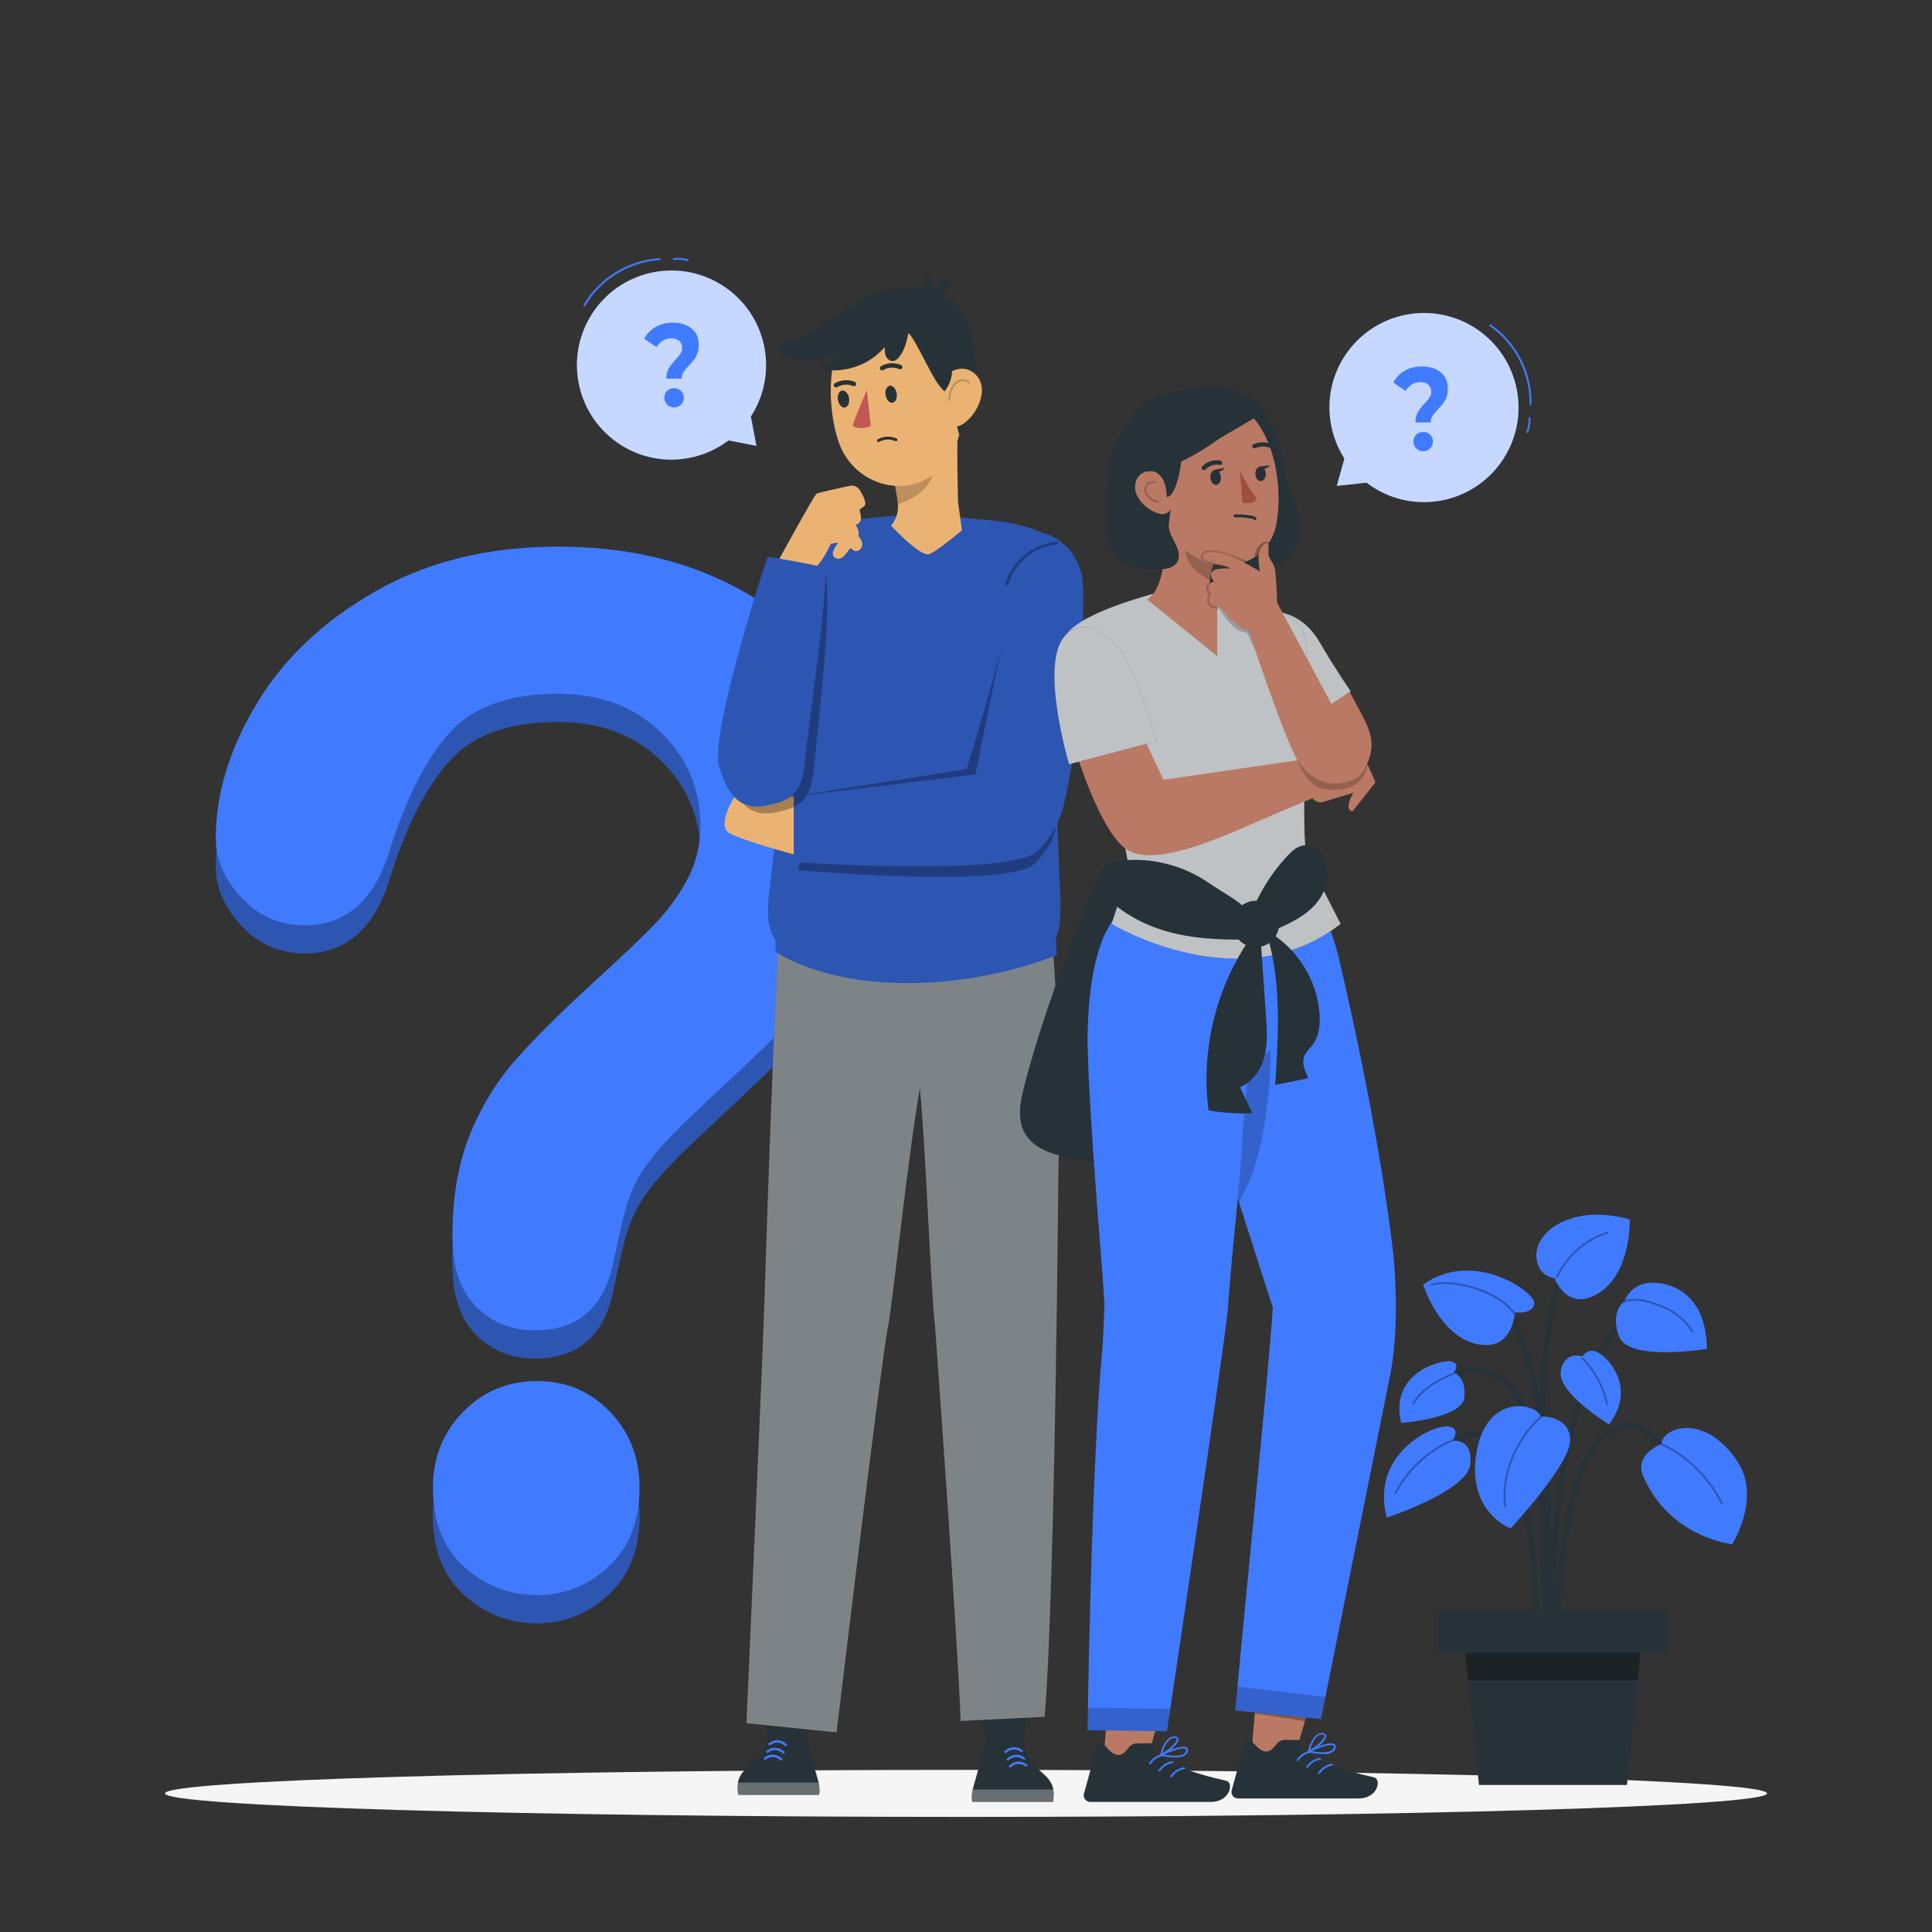 <svg xmlns="http://www.w3.org/2000/svg" viewBox="0 0 500 500"><rect x="0" y="0" width="500" height="500" fill="#333333" stroke="none"/><g id="freepik--Shadow--inject-1025"><path d="M457.297,464.128c0,3.361-92.81,6.086-207.297,6.086s-207.297-2.725-207.297-6.086,92.81-6.086,207.297-6.086,207.297,2.725,207.297,6.086Z" style="fill:#f5f5f5;"></path></g><g id="freepik--Question_Mark--inject-1025"><g><g><path d="M139.042,420.096c-7.224,0-13.53-2.44-18.918-7.319-5.388-4.879-8.082-11.701-8.082-20.474,0-7.782,2.605-14.329,7.816-19.641,5.21-5.309,11.605-7.968,19.184-7.968,7.46,0,13.737,2.658,18.829,7.968,5.092,5.312,7.638,11.858,7.638,19.641,0,8.647-2.664,15.443-7.993,20.382-5.329,4.939-11.487,7.412-18.474,7.412Z" style="fill:#407BFF;"></path><path d="M55.846,224.176c0-11.429,3.518-23.008,10.553-34.737,7.035-11.729,17.299-21.444,30.793-29.143,13.494-7.697,29.236-11.549,47.227-11.549,16.723,0,31.485,3.221,44.287,9.654,12.802,6.436,22.691,15.188,29.669,26.256,6.977,11.07,10.466,23.098,10.466,36.091,0,10.226-1.989,19.191-5.968,26.888-3.979,7.699-8.707,14.346-14.185,19.94-5.478,5.594-15.31,15.008-29.496,28.241-3.921,3.729-7.064,7.01-9.428,9.835-2.364,2.827-4.123,5.414-5.276,7.76s-2.047,4.692-2.682,7.038c-.634,2.346-1.586,6.469-2.854,12.361-2.191,12.514-9.053,18.767-20.586,18.767-5.997,0-11.043-2.045-15.137-6.135-4.094-4.088-6.141-10.166-6.141-18.226,0-10.105,1.499-18.858,4.498-26.256,2.999-7.399,6.978-13.895,11.937-19.489,4.959-5.594,11.648-12.241,20.067-19.94,7.381-6.737,12.715-11.82,16.002-15.248s6.055-7.246,8.304-11.459c2.249-4.211,3.373-8.78,3.373-13.714,0-9.624-3.431-17.745-10.293-24.361-6.862-6.614-15.714-9.925-26.555-9.925-12.686,0-22.028,3.338-28.025,10.015-5.997,6.677-11.072,16.512-15.223,29.504-3.921,13.597-11.36,20.391-22.316,20.391-6.458,0-11.908-2.373-16.348-7.128-4.44-4.752-6.66-9.895-6.66-15.429Z" style="fill:#407BFF;"></path></g><g style="opacity:.3;"><path d="M139.042,420.096c-7.224,0-13.53-2.44-18.918-7.319-5.388-4.879-8.082-11.701-8.082-20.474,0-7.782,2.605-14.329,7.816-19.641,5.21-5.309,11.605-7.968,19.184-7.968,7.46,0,13.737,2.658,18.829,7.968,5.092,5.312,7.638,11.858,7.638,19.641,0,8.647-2.664,15.443-7.993,20.382-5.329,4.939-11.487,7.412-18.474,7.412Z"></path><path d="M55.846,224.176c0-11.429,3.518-23.008,10.553-34.737,7.035-11.729,17.299-21.444,30.793-29.143,13.494-7.697,29.236-11.549,47.227-11.549,16.723,0,31.485,3.221,44.287,9.654,12.802,6.436,22.691,15.188,29.669,26.256,6.977,11.07,10.466,23.098,10.466,36.091,0,10.226-1.989,19.191-5.968,26.888-3.979,7.699-8.707,14.346-14.185,19.94-5.478,5.594-15.31,15.008-29.496,28.241-3.921,3.729-7.064,7.01-9.428,9.835-2.364,2.827-4.123,5.414-5.276,7.76s-2.047,4.692-2.682,7.038c-.634,2.346-1.586,6.469-2.854,12.361-2.191,12.514-9.053,18.767-20.586,18.767-5.997,0-11.043-2.045-15.137-6.135-4.094-4.088-6.141-10.166-6.141-18.226,0-10.105,1.499-18.858,4.498-26.256,2.999-7.399,6.978-13.895,11.937-19.489,4.959-5.594,11.648-12.241,20.067-19.94,7.381-6.737,12.715-11.82,16.002-15.248s6.055-7.246,8.304-11.459c2.249-4.211,3.373-8.78,3.373-13.714,0-9.624-3.431-17.745-10.293-24.361-6.862-6.614-15.714-9.925-26.555-9.925-12.686,0-22.028,3.338-28.025,10.015-5.997,6.677-11.072,16.512-15.223,29.504-3.921,13.597-11.36,20.391-22.316,20.391-6.458,0-11.908-2.373-16.348-7.128-4.44-4.752-6.66-9.895-6.66-15.429Z"></path></g><g><path d="M139.042,412.817c-7.224,0-13.53-2.44-18.918-7.319-5.388-4.879-8.082-11.702-8.082-20.474,0-7.782,2.605-14.329,7.816-19.641,5.21-5.309,11.605-7.968,19.184-7.968,7.46,0,13.737,2.658,18.829,7.968,5.092,5.312,7.638,11.858,7.638,19.641,0,8.647-2.664,15.443-7.993,20.382-5.329,4.939-11.487,7.412-18.474,7.412Z" style="fill:#407BFF;"></path><path d="M55.846,216.898c0-11.429,3.518-23.008,10.553-34.737,7.035-11.73,17.299-21.444,30.793-29.143,13.494-7.697,29.236-11.549,47.227-11.549,16.723,0,31.485,3.221,44.287,9.654,12.802,6.436,22.691,15.188,29.669,26.256,6.977,11.07,10.466,23.098,10.466,36.091,0,10.226-1.989,19.191-5.968,26.888-3.979,7.699-8.707,14.346-14.185,19.94-5.478,5.594-15.31,15.008-29.496,28.241-3.921,3.729-7.064,7.01-9.428,9.835-2.364,2.827-4.123,5.414-5.276,7.76s-2.047,4.692-2.682,7.038c-.634,2.346-1.586,6.469-2.854,12.361-2.191,12.514-9.053,18.767-20.586,18.767-5.997,0-11.043-2.045-15.137-6.135-4.094-4.088-6.141-10.166-6.141-18.226,0-10.105,1.499-18.858,4.498-26.256s6.978-13.895,11.937-19.489c4.959-5.594,11.648-12.241,20.067-19.94,7.381-6.737,12.715-11.82,16.002-15.248,3.287-3.429,6.055-7.246,8.304-11.459,2.249-4.211,3.373-8.78,3.373-13.714,0-9.624-3.431-17.745-10.293-24.361-6.862-6.614-15.714-9.925-26.555-9.925-12.686,0-22.028,3.338-28.025,10.015-5.997,6.677-11.072,16.512-15.223,29.504-3.921,13.597-11.36,20.391-22.316,20.391-6.458,0-11.908-2.373-16.348-7.128-4.44-4.752-6.66-9.895-6.66-15.429Z" style="fill:#407BFF;"></path></g></g></g><g id="freepik--Speech_Bubble_2--inject-1025"><g><g><path d="M383.052,85.786c-10.874-8.024-26.195-5.714-34.219,5.161-6.195,8.395-6.206,19.428-.896,27.72l-1.977,7.079,7.72-.837c.108,.083,.204,.176,.314,.257,10.874,8.024,26.195,5.713,34.219-5.161,8.024-10.875,5.714-26.195-5.161-34.219Z" style="fill:#407BFF;"></path><path d="M383.052,85.786c-10.874-8.024-26.195-5.714-34.219,5.161-6.195,8.395-6.206,19.428-.896,27.72l-1.977,7.079,7.72-.837c.108,.083,.204,.176,.314,.257,10.874,8.024,26.195,5.713,34.219-5.161,8.024-10.875,5.714-26.195-5.161-34.219Z" style="fill:#fff; opacity:.7;"></path><path d="M396.079,104.835h-.008c-.138-.004-.246-.12-.242-.257,.232-7.838-3.807-15.755-10.288-20.168-.114-.078-.144-.233-.066-.347,.078-.115,.233-.143,.348-.066,6.619,4.507,10.743,12.591,10.507,20.596-.004,.136-.115,.243-.25,.243Z" style="fill:#407BFF;"></path><path d="M395.261,112.046c-.03,0-.061-.005-.09-.017-.129-.05-.193-.194-.144-.323,.422-1.095,.617-2.293,.565-3.466-.006-.138,.101-.255,.239-.261,.141-.004,.255,.101,.261,.239,.055,1.242-.152,2.51-.599,3.668-.038,.099-.133,.16-.233,.16Z" style="fill:#407BFF;"></path></g><path d="M366.935,106.677c.412-.7,1.013-1.472,1.801-2.317,.579-.618,1.003-1.138,1.275-1.56,.272-.422,.408-.901,.408-1.437,0-.761-.259-1.364-.776-1.807-.517-.443-1.205-.664-2.064-.664-.825,0-1.556,.201-2.196,.603-.64,.401-1.179,.963-1.617,1.683l-3.182-2.193c.737-1.318,1.731-2.338,2.984-3.059,1.253-.721,2.739-1.081,4.457-1.081,2.016,0,3.633,.505,4.851,1.514,1.218,1.009,1.827,2.409,1.827,4.202,0,.845-.118,1.586-.355,2.224-.237,.638-.525,1.179-.868,1.621-.341,.443-.784,.953-1.327,1.53-.648,.679-1.122,1.251-1.42,1.714-.298,.463-.448,1.024-.448,1.684h-3.97c0-1.071,.205-1.956,.617-2.657Zm-.42,9.364c-.482-.488-.724-1.083-.724-1.784,0-.7,.236-1.286,.71-1.756,.473-.47,1.079-.705,1.814-.705,.737,0,1.341,.236,1.814,.705,.473,.47,.71,1.056,.71,1.756,0,.701-.24,1.296-.723,1.784s-1.082,.732-1.801,.732c-.718,0-1.319-.244-1.8-.732Z" style="fill:#407BFF;"></path></g></g><g id="freepik--Speech_Bubble_1--inject-1025"><g><g><path d="M153.013,81.545c-7.146,11.471-3.641,26.563,7.83,33.709,8.855,5.517,19.855,4.662,27.705-1.281l7.212,1.415-1.44-7.631c.074-.114,.159-.217,.232-.333,7.146-11.471,3.64-26.562-7.83-33.709-11.471-7.146-26.563-3.641-33.709,7.83Z" style="fill:#407BFF;"></path><path d="M153.013,81.545c-7.146,11.471-3.641,26.563,7.83,33.709,8.855,5.517,19.855,4.662,27.705-1.281l7.212,1.415-1.44-7.631c.074-.114,.159-.217,.232-.333,7.146-11.471,3.64-26.562-7.83-33.709-11.471-7.146-26.563-3.641-33.709,7.83Z" style="fill:#fff; opacity:.7;"></path><path d="M151.229,79.298c-.042,0-.085-.011-.124-.033-.12-.069-.162-.222-.093-.341,3.974-6.953,11.71-11.699,19.709-12.09,.128-.012,.255,.099,.262,.237,.007,.138-.1,.255-.237,.262-7.832,.384-15.407,5.031-19.298,11.839-.046,.081-.131,.126-.217,.126Z" style="fill:#407BFF;"></path><path d="M177.985,67.584c-.023,0-.047-.003-.071-.01-1.126-.335-2.336-.437-3.5-.291-.139,.019-.262-.081-.279-.217-.017-.137,.08-.262,.217-.279,1.23-.153,2.513-.047,3.704,.308,.132,.04,.208,.179,.168,.311-.032,.108-.132,.179-.24,.179Z" style="fill:#407BFF;"></path></g><path d="M173.072,95.348c.412-.7,1.013-1.472,1.801-2.317,.579-.618,1.003-1.138,1.275-1.56,.273-.422,.408-.901,.408-1.437,0-.761-.259-1.364-.776-1.807-.517-.443-1.205-.664-2.064-.664-.825,0-1.556,.201-2.196,.603-.64,.401-1.179,.963-1.617,1.683l-3.182-2.193c.737-1.318,1.731-2.338,2.985-3.059,1.253-.721,2.739-1.081,4.457-1.081,2.016,0,3.633,.505,4.851,1.514,1.218,1.009,1.827,2.409,1.827,4.202,0,.845-.118,1.586-.355,2.224-.237,.638-.526,1.179-.868,1.621-.341,.443-.784,.953-1.327,1.53-.648,.68-1.122,1.251-1.42,1.714-.298,.463-.448,1.025-.448,1.684h-3.97c0-1.071,.205-1.956,.617-2.657Zm-.42,9.364c-.482-.488-.724-1.083-.724-1.784,0-.7,.236-1.286,.71-1.756,.473-.47,1.079-.705,1.814-.705,.737,0,1.341,.236,1.814,.705,.473,.47,.71,1.056,.71,1.756,0,.701-.24,1.296-.723,1.784-.482,.489-1.082,.732-1.801,.732-.718,0-1.319-.244-1.8-.732Z" style="fill:#407BFF;"></path></g></g><g id="freepik--Plant--inject-1025"><g><g><g><path d="M401.135,423.737c-.018-.557-1.891-55.838-10.883-64.582-8.746-8.502-18.784-.316-19.206,.036l-.901-1.08c.114-.096,11.442-9.343,21.088,.036,9.396,9.137,11.234,63.248,11.308,65.547l-1.406,.044Z" style="fill:#263238;"></path><path d="M401.907,434.601c-.065-.661-6.146-66.366,17.85-93.904l1.061,.923c-23.598,27.082-17.573,92.189-17.51,92.843l-1.4,.137Z" style="fill:#263238;"></path><path d="M401.02,427.651l-1.405-.093c.049-.745,4.696-74.698-12.905-90.886l.952-1.036c18.094,16.644,13.559,88.946,13.357,92.016Z" style="fill:#263238;"></path><path d="M403.311,427.61l-1.407-.011c.017-2.037,.581-49.952,14.191-57.751,3.026-1.736,5.988-2.024,8.806-.859,8.23,3.405,12.308,18.051,12.478,18.673l-1.358,.371c-.04-.146-4.067-14.604-11.66-17.743-2.393-.988-4.939-.727-7.567,.779-12.915,7.401-13.479,56.051-13.483,56.542Z" style="fill:#263238;"></path><path d="M398.01,427.644l-1.404-.08c.021-.378,2.053-37.864-8.063-51.072-2.451-3.2-5.112-4.725-7.923-4.528-6.629,.463-12.187,10.163-12.242,10.261l-1.226-.693c.241-.426,5.984-10.455,13.368-10.972,3.304-.235,6.383,1.476,9.141,5.077,10.434,13.621,8.441,50.446,8.351,52.006Z" style="fill:#263238;"></path><path d="M400.229,432.743c-.276-3.637-6.614-89.23,4.538-104.312l1.131,.835c-10.843,14.666-4.333,102.485-4.266,103.37l-1.403,.107Z" style="fill:#263238;"></path></g><path d="M429.953,373.715s-7.117,2.63-4.701,8.289c6.808,15.945,23.034,17.644,23.034,17.644,0,0,7.614-12.053,1.373-21.415-8.604-12.907-19.525-8.685-19.706-4.518Z" style="fill:#407BFF;"></path><path d="M398.85,366.579s7.124-.298,7.529,5.841c.405,6.139-15.433,23.125-15.433,23.125,0,0-11.302-4.086-8.875-19.407,2.428-15.321,15.009-13.336,16.779-9.559Z" style="fill:#407BFF;"></path><path d="M402.304,330.8s-2.992-.368-4.117-3.061c-3.356-8.032,8.178-16.692,23.6-12.116,0,0,.408,13.571-7.89,18.923-8.299,5.353-11.592-3.746-11.592-3.746Z" style="fill:#407BFF;"></path><path d="M375.876,372.886s2.482-3.404-1.269-3.738c-3.751-.334-19.99,6.943-15.72,23.6,0,0,20.886-6.813,21.611-13.786,.725-6.974-4.622-6.076-4.622-6.076Z" style="fill:#407BFF;"></path><path d="M420.407,336.759s.938-3.091,4.476-4.383c3.538-1.292,16.679-.481,16.86,16.713,0,0-20.216,3.36-22.718-3.19-2.502-6.549,1.383-9.141,1.383-9.141Z" style="fill:#407BFF;"></path><path d="M409.494,351.047s1.359-2.357,3.956-1.095c2.597,1.261,10.255,9.14,2.953,18.652,0,0-13.569-8.158-12.46-13.884,1.022-5.277,5.55-3.672,5.55-3.672Z" style="fill:#407BFF;"></path><path d="M376.252,355.194s1.959-2.568-.91-2.886c-2.87-.318-15.731,3.115-12.735,15.953,0,0,15.668-1.177,16.339-6.511,.671-5.333-2.694-6.556-2.694-6.556Z" style="fill:#407BFF;"></path><polygon points="421.051 461.951 382.756 461.951 378.624 422.325 425.182 422.325 421.051 461.951" style="fill:#263238;"></polygon><rect x="372.185" y="416.897" width="59.437" height="10.857" style="fill:#263238;"></rect></g><path d="M389.547,390.137c-.123,0-.23-.09-.248-.215-1.121-7.977,2.65-17.432,9.384-23.528,.102-.093,.26-.085,.354,.018,.093,.103,.085,.261-.018,.354-6.616,5.99-10.323,15.268-9.224,23.087,.019,.137-.076,.264-.213,.283-.012,.001-.023,.002-.035,.002Z" style="opacity:.3;"></path><path d="M415.88,363.66c-.117,0-.222-.082-.245-.201-.88-4.414-3.123-8.592-6.316-11.764-.099-.098-.099-.256-.002-.354,.098-.1,.256-.098,.354-.002,3.264,3.242,5.556,7.511,6.455,12.021,.027,.136-.061,.267-.196,.294-.017,.003-.033,.005-.049,.005Z" style="opacity:.3;"></path><path d="M445.589,389.261c-.093,0-.182-.052-.225-.141-3.128-6.424-9.218-12.382-15.514-15.177-.126-.056-.183-.204-.127-.33s.205-.182,.33-.127c6.397,2.841,12.583,8.892,15.76,15.415,.061,.124,.009,.273-.115,.334-.035,.018-.072,.025-.109,.025Z" style="opacity:.3;"></path><path d="M437.968,344.819c-.083,0-.164-.041-.212-.116-1.832-2.906-4.608-5.181-7.817-6.404-3.402-1.298-6.263-2.218-9.463-1.3-.14,.04-.272-.039-.31-.171-.038-.133,.039-.271,.171-.31,3.356-.961,6.289-.019,9.779,1.313,3.311,1.262,6.174,3.607,8.063,6.604,.073,.117,.038,.271-.078,.346-.042,.025-.088,.038-.134,.038Z" style="opacity:.3;"></path><path d="M392.051,339.656s4.743,.566,5.018-2.339c.275-2.905-15.68-14.21-28.772-4.864,0,0,4.03,12.965,13.62,15.325,9.589,2.36,10.135-8.122,10.135-8.122Z" style="fill:#407BFF;"></path><path d="M391.904,340.143c-.076,0-.151-.035-.2-.101-4.791-6.438-16.934-8.8-21.117-7.286-.13,.045-.273-.021-.32-.15-.047-.13,.021-.273,.15-.32,4.243-1.536,16.592,.609,21.688,7.458,.083,.111,.06,.268-.051,.35-.045,.034-.098,.05-.149,.05Z" style="opacity:.3;"></path><path d="M365.718,363.507c-.045,0-.09-.012-.13-.036-.118-.072-.155-.226-.084-.344,2.688-4.41,7.923-6.865,10.805-7.936,.126-.048,.273,.018,.321,.147,.048,.129-.018,.273-.147,.321-2.82,1.048-7.942,3.445-10.551,7.727-.048,.077-.13,.12-.214,.12Z" style="opacity:.3;"></path><path d="M361.119,386.676c-.039,0-.079-.009-.115-.028-.123-.063-.17-.215-.106-.337,3.233-6.199,8.556-11.119,14.988-13.854,.127-.05,.272,.004,.328,.133,.054,.127-.006,.273-.133,.328-6.234,2.65-11.606,7.616-14.74,13.624-.045,.086-.132,.135-.222,.135Z" style="opacity:.3;"></path><path d="M402.933,330.727c-.036,0-.071-.008-.106-.023-.125-.059-.179-.208-.12-.333,2.559-5.465,7.521-9.817,13.275-11.643,.129-.039,.271,.031,.313,.163,.042,.131-.031,.271-.163,.313-5.622,1.784-10.472,6.037-12.973,11.379-.043,.09-.133,.144-.227,.144Z" style="opacity:.3;"></path><polygon points="379.19 427.754 379.932 434.868 423.874 434.868 424.617 427.745 379.19 427.754" style="opacity:.3;"></polygon></g></g><g id="freepik--Character_1--inject-1025"><g><g><polygon points="251.363 424.445 255.261 453.048 264.583 453.519 267.601 425.945 251.363 424.445" style="fill:#263238;"></polygon><path d="M272.519,466.327h-20.85s-.455-.876,.065-3.207c.079-.363,.183-.762,.318-1.198,.007-.022,.012-.043,.019-.065,.195-.645,.419-1.439,.657-2.295,.955-3.49,2.079-8.052,2.079-8.052,0,0,3.469-7.427,7.527-5.572,3.561,1.626,2.716,6.281,2.716,6.281,0,0,.349,2.733,3.048,5.144,1.669,1.489,3.329,2.642,4.128,4.494,.149,.346,.267,.714,.351,1.114,.01,.048,.019,.099,.027,.149,.166,.893,.156,1.939-.084,3.207Z" style="fill:#263238;"></path><path d="M251.734,463.12c-.52,2.331-.065,3.207-.065,3.207h20.85c.241-1.268,.25-2.314,.084-3.207h-20.869Z" style="fill:#fff; opacity:.3;"></path><path d="M264.21,453.389c-1.173-.914-2.711-.795-3.766,.234-.284,.277-.719-.158-.435-.435,1.316-1.284,3.196-1.356,4.636-.234,.312,.243-.126,.676-.435,.435h0Z" style="fill:#407BFF;"></path><path d="M264.799,455.336c-1.173-.914-2.712-.795-3.766,.234-.284,.277-.719-.158-.435-.435,1.317-1.284,3.196-1.356,4.637-.234,.312,.243-.126,.676-.435,.435h0Z" style="fill:#407BFF;"></path><path d="M265.39,457.127c-1.173-.914-2.711-.795-3.766,.234-.283,.277-.719-.158-.435-.435,1.317-1.284,3.196-1.356,4.636-.234,.312,.243-.126,.676-.435,.435h0Z" style="fill:#407BFF;"></path></g><g><polygon points="212.229 422.655 208.33 451.257 199.009 451.728 195.99 424.155 212.229 422.655" style="fill:#263238;"></polygon><path d="M191.072,464.537h20.85s.455-.876-.065-3.207c-.079-.363-.183-.762-.317-1.198-.007-.022-.012-.043-.019-.065-.195-.645-.419-1.439-.657-2.295-.955-3.49-2.079-8.051-2.079-8.051,0,0-3.469-7.427-7.527-5.572-3.561,1.626-2.716,6.281-2.716,6.281,0,0-.349,2.733-3.048,5.144-1.669,1.489-3.329,2.642-4.128,4.494-.149,.346-.267,.714-.351,1.114-.009,.048-.019,.099-.026,.149-.166,.893-.156,1.939,.084,3.207Z" style="fill:#263238;"></path><path d="M211.857,461.33c.52,2.331,.065,3.207,.065,3.207h-20.85c-.241-1.268-.25-2.314-.084-3.207h20.869Z" style="fill:#fff; opacity:.3;"></path><path d="M199.381,451.599c1.173-.914,2.711-.795,3.766,.234,.284,.277,.719-.158,.435-.435-1.317-1.284-3.196-1.356-4.636-.234-.312,.243,.126,.676,.435,.435h0Z" style="fill:#407BFF;"></path><path d="M198.793,453.546c1.173-.914,2.712-.795,3.766,.234,.284,.277,.719-.158,.435-.435-1.317-1.284-3.196-1.356-4.637-.234-.312,.243,.126,.676,.435,.435h0Z" style="fill:#407BFF;"></path><path d="M198.202,455.336c1.173-.914,2.711-.795,3.766,.234,.283,.277,.719-.158,.435-.435-1.317-1.284-3.196-1.356-4.636-.234-.312,.243,.126,.676,.435,.435h0Z" style="fill:#407BFF;"></path></g><g><path d="M271.781,236.678l-43.361,2.584-26.526-4.581s-1.801,30.294-4.067,102.276c-.494,15.697-4.643,109.01-4.643,109.01l23.318,2.376s11.582-96.781,13.352-105.233c1.065-5.084,5.04-43.251,8.199-61.496,1.53,15.216,2.794,51.939,3.951,61.819,0,0,5.788,79.423,6.608,101.953l21.735-1.079c2.682-30.931,3.592-143.598,3.592-143.598l-.004-.002c1.504-23.597-2.155-64.028-2.155-64.028Z" style="fill:#263238;"></path><path d="M271.781,236.678l-43.361,2.584-26.526-4.581s-1.801,30.294-4.067,102.276c-.494,15.697-4.643,109.01-4.643,109.01l23.318,2.376s11.582-96.781,13.352-105.233c1.065-5.084,5.04-43.251,8.199-61.496,1.53,15.216,2.794,51.939,3.951,61.819,0,0,5.788,79.423,6.608,101.953l21.735-1.079c2.682-30.931,3.592-143.598,3.592-143.598l-.004-.002c1.504-23.597-2.155-64.028-2.155-64.028Z" style="fill:#fff; opacity:.4;"></path></g><g><g><path d="M219.245,134.738c4.028-.25,14.378-2.369,29.256-.785,7.744,.825,14.068,.644,22.013,4.292l3.928,95.361c.059,7.88-1.206,8.983-1.206,8.983,0,0,.227,4.475,.244,4.613-26.148,10.105-56.263,9.446-72.918-.933,.393,.065,0-3.232,0-3.232,0,0-2.511-2.545-1.651-10.643,2.868-27.021,9.154-70.575,13.614-94.876,.118-.6,6.11-2.742,6.72-2.78Z" style="fill:#407BFF;"></path><path d="M219.245,134.738c4.028-.25,14.378-2.369,29.256-.785,7.744,.825,14.068,.644,22.013,4.292l3.928,95.361c.059,7.88-1.206,8.983-1.206,8.983,0,0,.227,4.475,.244,4.613-26.148,10.105-56.263,9.446-72.918-.933,.393,.065,0-3.232,0-3.232,0,0-2.511-2.545-1.651-10.643,2.868-27.021,9.154-70.575,13.614-94.876,.118-.6,6.11-2.742,6.72-2.78Z" style="opacity:.3;"></path></g><path d="M267.655,143.464c-1.032,0-5.23,9.738-7.912,21.547-2.682,11.809-9.587,34.033-9.587,34.033l-41.198,6.499-2.366,19.64s54.981,5.036,61.377-1.853c6.395-6.888,4.651-8.214,6.971-20.458,2.069-10.919,3.167-38.341,2.841-45.62-.464-10.385-8.703-13.76-10.127-13.788Z" style="opacity:.3;"></path></g><g><path d="M190.48,205.543s-5.285,7.996-1.762,10.029c3.524,2.033,16.733,5.556,16.733,5.556v-14.973l-14.971-.613Z" style="fill:#ebb373;"></path><g><path d="M270.165,138.089c-1.032,0-6.743,10.598-9.425,22.407s-8.252,39.953-8.252,39.953l-47.037,5.708v16.926s56.733,3.936,63.129-2.952c6.395-6.888,6.551-10.389,8.871-22.633,2.069-10.919,3.167-38.341,2.841-45.62-.464-10.385-8.703-13.76-10.127-13.788Z" style="fill:#407BFF;"></path><path d="M270.165,138.089c-1.032,0-6.743,10.598-9.425,22.407s-8.252,39.953-8.252,39.953l-47.037,5.708v16.926s56.733,3.936,63.129-2.952c6.395-6.888,6.551-10.389,8.871-22.633,2.069-10.919,3.167-38.341,2.841-45.62-.464-10.385-8.703-13.76-10.127-13.788Z" style="opacity:.3;"></path></g><path d="M260.955,151.243c1.581-5.561,6.737-9.822,12.506-10.293,.478-.039,.482-.789,0-.75-6.105,.498-11.552,4.944-13.229,10.843-.132,.465,.591,.664,.723,.199h0Z" style="opacity:.3;"></path></g><g><path d="M222.426,131.912s.749,2.288,.21,3.027c-.539,.739-1.198,.911-1.198,.911,0,0,1.153,1.714,.696,2.8,0,0,1.73,1.943,.697,3.257-1.034,1.314-2.171,.571-2.531,0-.359-.571-1.917,3.464-3.893,2.589-1.976-.875-.06-3.218,.539-4.075l-1.917,.286s-2.815,6.285-4.911,6.571-7.835-.307-8.35-2.782c0,0,8.96-16.383,9.582-16.739,.458-.262,5.767-1.424,8.54-2.02,1.032-.222,2.087,.222,2.62,1.093,.884,1.443,1.949,3.529,1.159,4.132l-1.244,.95" style="fill:#ebb373;"></path><path d="M201.097,145.86c-.486,.695-15.083,45.878-12.655,54.216,2.428,8.339,6.07,11.35,12.14,10.192,6.07-1.158,9.226-3.011,9.955-10.655,.728-7.644,5.881-50.06,2.322-52.269-1.709-1.061-11.762-1.484-11.762-1.484Z" style="opacity:.3;"></path><g><path d="M198.732,144.086c-.486,.695-15.083,45.878-12.655,54.216,2.428,8.339,6.07,11.35,12.14,10.192,6.07-1.158,9.226-3.011,9.955-10.655,.728-7.644,6.915-50.155,5.053-50.916-1.862-.761-14.492-2.837-14.492-2.837Z" style="fill:#407BFF;"></path><path d="M198.732,144.086c-.486,.695-15.083,45.878-12.655,54.216,2.428,8.339,6.07,11.35,12.14,10.192,6.07-1.158,9.226-3.011,9.955-10.655,.728-7.644,6.915-50.155,5.053-50.916-1.862-.761-14.492-2.837-14.492-2.837Z" style="opacity:.3;"></path></g></g><g><path d="M248.954,137.229s-6.792,5.765-8.564,6.204c-2.383,.59-9.767-7.375-9.767-7.375,2.931-3.806,1.51-6.729,.854-11.109l18.68-18.041s-1.946-.045-1.957,0c-.477,1.568-.589,11.072-.246,23.093l1,7.227Z" style="fill:#ebb373;"></path><g><g style="opacity:.2;"><path d="M240.963,124.062c-1.568,3.061-5.031,5.428-8.512,6.376-.027-.324-.153-.79-.194-1.109-.062-.502-.253-1.246-.354-1.766-.129-.636-.288-1.322-.484-1.965-.095-.251-.189-.188-.284-.438l-.195-.516,9.7-6.242c1.016,.413,1.582,3.177,.321,5.66Z"></path></g><path d="M248.817,94.477c-.3-12.011-12.799-20.021-23.916-14.34-11.284,5.767-11.38,23.643-7.885,34.156,3.883,11.68,19.104,15.875,27.383,5.865,5.504-6.655,4.718-13.669,4.418-25.681h0Z" style="fill:#ebb373;"></path></g><path d="M232.062,101.816c.191,1.212-.298,2.29-1.093,2.408-.795,.117-1.594-.77-1.786-1.983-.191-1.212,.298-2.29,1.093-2.408,.795-.117,1.594,.77,1.786,1.983Z" style="fill:#263238;"></path><path d="M219.734,103.058c.192,1.212-.298,2.29-1.092,2.408-.795,.117-1.594-.77-1.786-1.983-.191-1.212,.298-2.29,1.093-2.408,.795-.117,1.595,.77,1.786,1.983Z" style="fill:#263238;"></path><path d="M224.349,100.918s-2.888,6.629-3.731,9.276c1.928,1.258,4.724,.097,4.724,.097l-.993-9.373Z" style="fill:#c15854;"></path><path d="M233.337,95.448c-.157,.124-.376,.163-.576,.082-2.333-.935-3.989,.122-4.16,.237-.261,.18-.621,.116-.803-.142-.182-.259-.118-.616,.141-.796,.092-.064,2.291-1.547,5.253-.358,.296,.118,.439,.452,.321,.744-.038,.095-.099,.173-.175,.232Z" style="fill:#263238;"></path><path d="M216.086,100.223c-.097-.049-.182-.127-.24-.229-.158-.277-.065-.629,.209-.787,2.744-1.584,5.094-.38,5.207-.339,.281,.146,.394,.494,.251,.777-.142,.282-.484,.394-.765,.252-.096-.054-1.919-.958-4.121,.313-.172,.1-.375,.098-.541,.014Z" style="fill:#263238;"></path><path d="M245.271,101.739s-1.808-20.342-8.164-21.112-7.327,5.149-11.49,5.307c-4.162,.158-4.102-2.921-4.102-2.921-2.424,1.731-4.056,6.689-5.747,10.518,0,0,.861-11.173,5.277-14.581,8.594-6.633,20.663-5.415,26.126-.367,5.366,4.959,5.427,15.712,5.427,15.712-.541,8.255-1.151,12.889-4.353,18.186l-2.974-10.742Z" style="fill:#263238;"></path><g><path d="M254.057,101.956c-.483,3.317-2.461,6.088-4.707,7.683-3.378,2.399-5.376-1.393-5.639-5.317-.236-3.532,.111-7.935,4.079-8.775,3.909-.828,6.819,2.617,6.267,6.409Z" style="fill:#ebb373;"></path><path d="M245.689,103.816c-.133,0-.244-.105-.25-.239-.049-1.122,.198-2.242,.714-3.239,.348-.672,.974-1.562,1.979-1.984,.981-.413,2.119-.216,2.768,.479,.094,.101,.088,.259-.013,.354-.101,.093-.26,.088-.354-.013-.499-.536-1.428-.687-2.208-.359-.867,.364-1.418,1.154-1.728,1.753-.476,.92-.704,1.953-.659,2.988,.006,.138-.101,.254-.239,.261h-.011Z" style="opacity:.2;"></path></g><path d="M242.269,85.045c-.91-2.767-2.737-5.369-5.407-6.532-1.262-.55-2.646-.755-4.017-.87-3.65-.306-1.231-1.53-4.881-1.234l-3.408,.85c-2.592,1.032-7.371,3.759-9.577,5.467-3.501,2.712-7.51,4.768-11.76,6.015-.72,.211-1.575,.534-1.704,1.273-.131,.747,.589,1.351,1.254,1.717,4.269,2.351,9.822,2.157,13.918-.485-.927,2.719-6.236,4.044-4.278,4.247,5.993,1.304,12.626-.975,16.552-5.687-.005,.794-.005,1.615,.309,2.344,.314,.73,1.032,1.348,1.823,1.287,.64-.049,1.17-.512,1.579-1.007,1.44-1.74,1.965-4.04,2.446-6.247,2.563,2.706,6.394,12.85,9.343,15.13,5.055-6.745-1.281-13.502-2.191-16.269Z" style="fill:#263238;"></path><path d="M227.525,114.355c1.26-.714,2.847-.805,4.171-.205,.184,.084,.403,.053,.513-.135,.094-.161,.051-.429-.135-.513-1.575-.714-3.418-.65-4.928,.205-.42,.238-.042,.886,.379,.648h0Z" style="fill:#263238;"></path><path d="M242.339,75.72c-.286-1.247-.789-2.459-1.463-3.546-.31-.5-1.019-.739-1.539-.404-.501,.323-.736,1.004-.404,1.539,.298,.48,.558,.981,.779,1.501l-.113-.269c.241,.575,.432,1.168,.571,1.776,.132,.574,.823,.967,1.384,.786,.6-.194,.927-.769,.786-1.384h0Z" style="fill:#263238;"></path><path d="M243.483,78.306c.001-.116,.004-.232,.011-.348,.004-.065-.011-.31,.031-.346-.021,.018-.039,.245-.008,.069,.009-.051,.017-.102,.026-.152,.021-.114,.046-.227,.073-.34,.055-.225,.123-.448,.202-.666,.018-.048,.036-.097,.055-.145,.064-.163,.059-.059-.009,.019,.065-.074,.105-.227,.149-.314,.099-.195,.209-.386,.328-.57,.063-.098,.129-.193,.197-.287,.018-.025,.126-.168,.028-.041-.106,.138,.034-.039,.057-.067,.14-.168,.29-.329,.447-.481,.083-.081,.169-.159,.257-.234,.049-.042,.1-.082,.149-.124,.114-.098-.22,.165-.013,.011,.244-.181,.433-.369,.517-.672,.074-.269,.041-.628-.113-.867-.301-.466-1.034-.779-1.539-.404-1.894,1.405-3.074,3.582-3.094,5.958-.005,.589,.521,1.152,1.125,1.125,.614-.027,1.12-.494,1.125-1.125h0Z" style="fill:#263238;"></path></g></g></g><g id="freepik--Character_2--inject-1025"><g><g><path d="M331.189,158.466s6.171,.543,10.27,7.616c4.098,7.072,8.117,12.858,8.117,12.858l-13.257,8.84-5.13-29.314Z" style="fill:#263238;"></path><path d="M331.189,158.466s6.171,.543,10.27,7.616c4.098,7.072,8.117,12.858,8.117,12.858l-13.257,8.84-5.13-29.314Z" style="fill:#fff; opacity:.7;"></path></g><path d="M338.894,219.506c-1.478-.99-3.366-1.065-5.144-1.082-13.305-.134-26.623,1.099-39.677,3.673l-2.291,1.129c-1.808-1.051-4.225-.342-5.745,1.093-1.521,1.435-2.35,3.436-3.133,5.375-6.766,16.763-13.207,33.703-17.782,51.192-1.059,4.048-1.968,8.562,.023,12.242,2.323,4.295,7.661,5.806,12.468,6.66,15.703,2.792,31.741,2.965,47.691,2.998,3.877,.008,8.021-.071,11.215-2.267,4.473-3.075,5.533-9.13,6.055-14.533,1.904-19.741,1.725-39.686-.606-59.381-.313-2.646-.858-5.615-3.073-7.098Z" style="fill:#263238;"></path><g><polygon points="323.837 454.087 334.87 455.167 343.024 427.233 326.24 425.406 323.837 454.087" style="fill:#b97964;"></polygon><g><path d="M336.468,450.295h-3.939c-.891,0-1.716,.451-2.243,1.17-2.272,3.102-3.979,1.93-6.449-.987-1.571-.183-1.994,1.619-2.122,2.104l-2.945,10.711c-.256,.895,.262,1.827,1.157,2.083,.159,.045,.324,.067,.489,.065h31.209c4.964,0,5.992-5.002,3.948-5.465-9.194-2.032-15.705-4.737-18.547-7.412-.527-.468,.014-.819-.558-2.269Z" style="fill:#263238;"></path><path d="M345.016,453.341c.414-.298,.663-.775,.669-1.286,.035-.274-.09-.544-.321-.694-1.235-.874-6.16,1.427-6.713,1.697-.061,.022-.11,.07-.132,.132-.041,.114,.018,.239,.132,.28,1.21,.286,2.447,.446,3.691,.476,.933,.089,1.87-.123,2.675-.604Zm.039-1.607c.1,.062,.152,.18,.129,.296-.021,.369-.199,.711-.489,.939-1.119,.836-3.819,.476-5.272,.206,2.045-.9,4.951-1.916,5.632-1.44Z" style="fill:#407BFF;"></path><path d="M338.818,453.521c1.479-.617,4.578-3.048,4.411-4.333-.026-.27-.219-.592-.887-.681-2.7-.309-3.858,4.539-3.858,4.745-.027,.083-.001,.174,.064,.231,.05,.015,.104,.015,.154,0l.116,.039Zm3.433-4.616c.501,.051,.501,.231,.501,.296,.141,.784-2.109,2.803-3.716,3.652,.334-1.132,1.325-3.961,3.035-3.961l.18,.013Z" style="fill:#407BFF;"></path><path d="M335.857,455.74c-.046,0-.092-.013-.133-.038-.117-.074-.152-.229-.079-.345,.771-1.226,2.088-2.074,3.522-2.271,.146-.009,.264,.078,.282,.214,.019,.137-.077,.263-.214,.282-1.29,.176-2.475,.939-3.167,2.04-.048,.076-.129,.117-.212,.117Z" style="fill:#407BFF;"></path><path d="M338.306,457.582c-.046,0-.092-.013-.133-.038-.117-.074-.152-.229-.079-.345,.771-1.225,2.088-2.073,3.522-2.27,.149-.01,.264,.078,.282,.214,.019,.137-.077,.263-.214,.282-1.29,.176-2.474,.938-3.167,2.039-.048,.076-.129,.117-.212,.117Z" style="fill:#407BFF;"></path><path d="M341.352,459.132c-.046,0-.092-.013-.133-.038-.117-.074-.152-.229-.079-.345,.771-1.226,2.089-2.074,3.522-2.27,.149-.009,.263,.078,.282,.214,.019,.138-.077,.264-.214,.282-1.29,.175-2.474,.938-3.167,2.039-.048,.076-.129,.117-.212,.117Z" style="fill:#407BFF;"></path></g><polygon points="338.714 441.997 337.715 445.423 324.73 443.428 324.965 440.62 338.714 441.997" style="opacity:.3;"></polygon></g><g><polygon points="285.604 454.972 296.637 456.053 304.791 428.119 288.007 426.292 285.604 454.972" style="fill:#b97964;"></polygon><g><path d="M298.235,451.181h-3.939c-.891,0-1.716,.451-2.243,1.17-2.272,3.102-3.979,1.93-6.449-.987-1.571-.183-1.993,1.619-2.122,2.104l-2.945,10.712c-.256,.894,.262,1.827,1.157,2.083,.159,.045,.324,.067,.489,.065h31.209c4.963,0,5.992-5.002,3.948-5.465-9.194-2.032-15.704-4.737-18.546-7.412-.527-.468,.014-.819-.559-2.269Z" style="fill:#263238;"></path><path d="M306.783,454.227c.414-.298,.663-.775,.669-1.286,.035-.274-.09-.544-.322-.694-1.234-.874-6.159,1.427-6.713,1.697-.061,.022-.11,.07-.132,.132-.041,.114,.018,.239,.132,.28,1.21,.287,2.447,.446,3.691,.476,.933,.089,1.87-.123,2.675-.604Zm.038-1.607c.1,.062,.152,.18,.129,.296-.021,.368-.199,.71-.489,.939-1.119,.836-3.819,.476-5.272,.206,2.045-.9,4.951-1.916,5.632-1.44Z" style="fill:#407BFF;"></path><path d="M300.585,454.407c1.479-.617,4.578-3.048,4.411-4.333-.026-.27-.219-.592-.887-.681-2.7-.309-3.858,4.539-3.858,4.745-.027,.083-.001,.174,.064,.231,.05,.015,.104,.015,.154,0l.116,.039Zm3.433-4.617c.502,.051,.502,.232,.502,.296,.141,.784-2.109,2.803-3.716,3.652,.334-1.132,1.325-3.961,3.035-3.961l.18,.013Z" style="fill:#407BFF;"></path><path d="M297.625,456.625c-.046,0-.092-.013-.133-.038-.117-.074-.152-.229-.079-.345,.771-1.225,2.088-2.073,3.522-2.27,.146-.013,.263,.078,.282,.214,.019,.137-.077,.263-.214,.282-1.29,.176-2.474,.938-3.167,2.039-.048,.076-.129,.117-.212,.117Z" style="fill:#407BFF;"></path><path d="M300.073,458.468c-.046,0-.092-.013-.133-.038-.117-.074-.152-.229-.079-.345,.772-1.226,2.089-2.074,3.522-2.27,.148-.014,.264,.078,.282,.214,.019,.138-.077,.264-.214,.282-1.289,.175-2.474,.938-3.167,2.039-.048,.076-.129,.117-.212,.117Z" style="fill:#407BFF;"></path><path d="M303.119,460.018c-.046,0-.092-.013-.133-.038-.117-.074-.152-.229-.079-.345,.771-1.226,2.088-2.074,3.522-2.271,.149-.012,.264,.078,.282,.214,.019,.137-.077,.263-.214,.282-1.29,.176-2.475,.939-3.167,2.04-.048,.076-.129,.117-.212,.117Z" style="fill:#407BFF;"></path></g><polyline points="286.497 444.314 286.732 441.505 300.482 442.882 299.482 446.308" style="opacity:.3;"></polyline></g><path d="M344.852,242.052s-8.102,8.555-23.981,8.702c-15.879,.147-33.693-9.103-33.693-9.103l1.994-3.414,45.726,4.982,8.751-4.982,1.203,3.816Z" style="isolation:isolate; opacity:.2;"></path><g><g><path d="M346.242,246.959s9.65,39.531,14.008,74.705c1.328,10.72,1.581,25.057-.765,35.611l-17.625,87.624-22.18-2.222c3.486-37.79,8.343-84.399,9.734-104.23l-25.495-79.344,42.323-12.144Z" style="fill:#407BFF;"></path><path d="M317.593,301.752c-.073,.367,10.985-44.828,10.985-44.828,0,0,2.97,36.889-8.142,54.495l-2.843-9.668Z" style="isolation:isolate; opacity:.2;"></path><path d="M285.248,349.487c.209-2.232,.417-6.739,.619-12.672-.03-.003-.064-.005-.094-.008-.307-7.77-3.726-43.546-4.322-66.576-.06-14.712,2.334-24.992,5.417-30.28,.159-.272,.305-.518,.438-.739,.516-.854,.835-1.329,.835-1.329,.731,.083,1.456,.154,2.177,.214,.27,.023,.537,.044,.803,.064,27.011,1.995,46.824-8.658,46.824-8.658,3.214,5.652,4.773,4.481,8.296,17.456-2.347,3.382-9.551,23.239-23.045,27.675l-1.57,18.374c-.603,11.343-1.824,22.552-2.787,32.627l-.942,11.02c-.05,.721-.098,1.436-.141,2.137-.382,6.313-15.753,109.266-15.753,109.266l-20.555-.3s.972-68.04,3.798-98.271Z" style="fill:#407BFF;"></path></g><polygon points="343.006 439.199 341.86 444.899 319.68 442.677 320.256 436.487 343.006 439.199" style="isolation:isolate; opacity:.2;"></polygon><polygon points="302.005 448.058 302.872 442.242 281.45 441.985 281.45 447.758 302.005 448.058" style="isolation:isolate; opacity:.2;"></polygon></g><g><path d="M282.739,187.865l-6.897-23.519c4.363-6.512,25.952-11.516,25.952-11.516l14.223,.778s5.467,1.22,10.147,2.746c6.248,2.038,9.627,3.677,11.117,7.144,0,0,2.607,7.682,1.04,23.511-.431,4.353-1.416,27.325-.201,34.8l8.836,17.288c-25.989,20.239-59.26,.009-59.26,.009,1.168-3.574,3.736-11.489,4.264-14.982-.381-4.456-1.632-7.382-3.519-15.184-.364-1.506-5.068-19.612-5.701-21.075Z" style="fill:#263238;"></path><path d="M282.739,187.865l-6.897-23.519c4.363-6.512,25.952-11.516,25.952-11.516l14.223,.778s5.467,1.22,10.147,2.746c6.248,2.038,9.627,3.677,11.117,7.144,0,0,2.607,7.682,1.04,23.511-.431,4.353-1.416,27.325-.201,34.8l8.836,17.288c-25.989,20.239-59.26,.009-59.26,.009,1.168-3.574,3.736-11.489,4.264-14.982-.381-4.456-1.632-7.382-3.519-15.184-.364-1.506-5.068-19.612-5.701-21.075Z" style="fill:#fff; opacity:.7;"></path><polygon points="285.439 196.292 286.706 196.292 290.525 185.015 288.839 210.556 285.319 197.187 285.439 196.292" style="isolation:isolate; opacity:.2;"></polygon></g><g><path d="M312.728,228.429c-6.437-4.418-14.444-6.496-22.217-5.763l-3.805,9.992c10.642,9.595,23.656,10.882,37.977,10.435,2.016-7.411-5.519-10.245-11.956-14.664Z" style="fill:#263238;"></path><path d="M342.672,221.996c-1.051-1.965-3.193-3.528-5.395-3.187-1.64,.254-2.95,1.465-4.082,2.678-4.498,4.816-7.962,10.592-10.092,16.828l.839,4.779c1.481-.608,2.962-1.216,4.442-1.824,4.197-1.724,8.526-3.535,11.663-6.814,3.136-3.279,4.764-8.457,2.625-12.459Z" style="fill:#263238;"></path><path d="M331.03,239.123c0,3.321-2.692,6.014-6.014,6.014s-6.014-2.692-6.014-6.014,2.692-6.014,6.014-6.014,6.014,2.692,6.014,6.014Z" style="fill:#263238;"></path><path d="M327.626,262.745c-.498-7.14-.996-14.28-1.494-21.421l-2.796,1.816c-8.757,12.794-12.594,28.867-10.561,44.237,3.734,.645,7.536,.889,11.322,.729-1.067-2.254-2.134-4.508-3.2-6.762,3.301-1.288,5.481-4.588,6.349-8.024,.868-3.436,.627-7.041,.381-10.576Z" style="fill:#263238;"></path><path d="M339.777,270.282c1.597-2.178,1.894-5.052,1.724-7.747-.54-8.569-5.499-16.741-12.85-21.177l-1.195-.939c4.27,12.881,3.439,26.821,2.562,40.363,2.87-.581,5.74-1.162,8.61-1.743-.885-1.776-1.789-3.816-1.089-5.672,.45-1.194,1.484-2.055,2.238-3.084Z" style="fill:#263238;"></path></g><g><g><path d="M317.219,111.694s2.358,26.135,3.661,33.643c4.102,4.908,20.327,1.363,13.976-15.915-3.35-9.115-3.639-20.641-9.967-25.336-8.89-6.595-7.669,7.607-7.669,7.607Z" style="fill:#263238;"></path><g><g><path d="M315.027,154.894c-1.488-1.486-2.159-3.03-1.878-5.193,.196-1.663,.733-3.39,1.372-5.073l-2.22-2.413-11.546-10.837c.551,7.496,1.888,19.517-3.831,23.804l18.102,14.63v-14.919Z" style="fill:#b97964;"></path><path d="M313.088,150.202c-3.129-1.707-6.604-4.739-6.332-8.358,.125-1.524,.4-2.974,.73-3.908l6.549,8.05c-.463,1.346-.646,2.192-.946,4.216Z" style="opacity:.2;"></path><path d="M297.728,119.434c1.463,11.406,1.841,16.251,7.965,22.038,9.21,8.704,22.766,5.172,24.707-6.257,1.747-10.286-.94-27.21-12.348-31.613-11.24-4.337-21.787,4.426-20.323,15.832Z" style="fill:#b97964;"></path><path d="M322.745,145.222c-9.03-4.113-12.57-2.996-11.908-.718,.302,1.039,4.373,1.685,4.373,1.685,0,0,.914,.086,1.346,.117,.389,.028,.638,.245,.619,.264-.311,.323,5.267-.948,5.571-1.348Z" style="opacity:.2;"></path><path d="M328.384,140.492s-.434-.557-1.169-.298-2.464,1.627-2.475,3.957c0,0,.928-.587,1.967-1.566,.661-.623,1.677-2.094,1.677-2.094Z" style="opacity:.3;"></path><path d="M313.248,123.455c.009,1.074,.626,1.985,1.377,2.037,.751,.051,1.353-.777,1.344-1.851s-.626-1.986-1.377-2.037c-.751-.051-1.353,.778-1.344,1.851Z" style="fill:#263238;"></path><path d="M324.891,122.454c-.051,1.039,.512,1.959,1.257,2.055,.745,.096,1.39-.669,1.441-1.709,.051-1.039-.512-1.959-1.257-2.055-.745-.096-1.39,.67-1.441,1.709Z" style="fill:#263238;"></path><path d="M311.534,121.691c.146,.009,.292-.04,.401-.149,1.687-1.713,3.698-1.232,3.721-1.226,.298,.072,.588-.108,.642-.411,.052-.303-.149-.609-.451-.685-.105-.026-2.629-.632-4.722,1.494-.208,.212-.196,.57,.027,.798,.108,.11,.245,.171,.383,.179Z" style="fill:#263238;"></path><path d="M329.553,116.138c.132-.044,.245-.134,.309-.264,.131-.267,.003-.597-.285-.736-2.888-1.393-5.139-.185-5.234-.132-.267,.148-.346,.479-.176,.742,.169,.262,.523,.355,.79,.209,.088-.049,1.848-.961,4.144,.148,.149,.072,.311,.079,.451,.032Z" style="fill:#263238;"></path><path d="M306.741,100.787c-3.93,.646-6.403,1.21-9.499,3.147-3.096,1.937-6.407,6.654-8.213,10.25-2.573,5.125-2.762,11.425-2.879,17.413-.077,3.938-.065,8.223,1.938,11.337,1.345,2.092,3.435,3.342,5.578,3.917,2.144,.575,4.364,.538,6.559,.474,1.812-.053,4.017-.436,4.688-2.464,1.056-3.189-2.926-6.149-2.392-9.522" style="fill:#263238;"></path><path d="M294.604,128.887c1.437,2.298,3.687,3.692,5.719,4.124,3.056,.65,4.444-4.277,3.3-7.275-1.03-2.698-4.072-4.398-6.998-3.696-2.883,.692-3.664,4.219-2.021,6.846Z" style="fill:#b97964;"></path><path d="M320.879,121.732s1.946,4.219,4.062,6.816c.37,.454,.176,1.143-.365,1.365-1.394,.572-3.065,.161-3.065,.161l-.632-8.341Z" style="fill:#a24e3f;"></path></g><path d="M314.364,121.567l2.655-.497s-1.528,1.89-2.655,.497Z" style="fill:#263238;"></path><path d="M326.06,120.744l2.679-.338s-1.638,1.796-2.679,.338Z" style="fill:#263238;"></path></g><path d="M294.638,113.184c-1.552,2.243,1.538,8.758,1.538,8.758,0,0,5.489-1.632,5.788,6.636,2.025,.335,4.297-7.385,3.966-15.146-.406-4.385-8.552-4.208-11.293-.249Z" style="fill:#263238;"></path><path d="M299.636,130.139c-.019,0-.038-.002-.058-.007-1.84-.438-2.683-1.406-3.065-2.143-.448-.861-.412-1.661-.229-2.123,.369-.929,1.511-1.634,2.618-1.211,.129,.049,.193,.194,.144,.323s-.198,.191-.323,.144c-.818-.312-1.698,.237-1.974,.93-.136,.342-.163,.994,.208,1.707,.335,.644,1.082,1.494,2.737,1.887,.135,.032,.218,.167,.186,.301-.027,.115-.13,.192-.243,.192Z" style="opacity:.2;"></path></g><path d="M326.995,106.819c-2.421-5.033-12.284-9.709-23.625-4.849-10.246,4.375-14.6,19.411-7.195,19.973,7.405,.561,19.333-8.405,19.333-8.405l11.486-6.719Z" style="fill:#263238;"></path></g><g><path d="M341.851,196.336l11.536,.266,2.574,5.866-5.932,7.513s-1.418-.086-.952-2.066c.361-1.535,1.193-2.733,1.193-2.733l-7.879,2.37c-1.494,.449-3.01-.632-3.072-2.19l-.362-9.069,2.893,.044Z" style="fill:#b97964;"></path><path d="M274.355,175.271s-.424,5.673,1.906,12.828c2.33,7.154,8.106,26.24,14.956,31.496,6.85,5.255,24.212-2.6,34.63-7.149,10.315-4.504,15.816-6.661,16.004-6.692l-2.893-9.461-37.846,5.516-16.236-34.563s-11.658-.097-10.522,8.026Z" style="fill:#b97964;"></path><path d="M335.163,195.577s2.699,7.043,6.087,8.21c3.388,1.166,12.001,1.497,12.755-6.61l-18.842-1.6Z" style="opacity:.2;"></path></g><g><path d="M275.842,164.347c-7.104,6.867,.841,33.439,.841,33.439l22.683-5.976s-5.39-20.018-10.81-25.064c-4.592-4.253-8.814-6.29-12.714-2.399Z" style="fill:#263238;"></path><g style="opacity:.7;"><path d="M275.842,164.347c-7.104,6.867,.841,33.439,.841,33.439l22.683-5.976s-5.39-20.018-10.81-25.064c-4.592-4.253-8.814-6.29-12.714-2.399Z" style="fill:#fff;"></path></g></g><path d="M319.627,133.882c.88-.026,1.761,.004,2.637,.098,.431,.046,.86,.109,1.286,.186,.253,.046,.769,.049,.922,.296,.255,.409,.904,.033,.648-.379-.215-.345-.544-.476-.927-.555-.507-.105-1.019-.186-1.532-.252-1.006-.129-2.02-.175-3.033-.144-.482,.014-.484,.764,0,.75h0Z" style="fill:#263238;"></path><g><path d="M313.089,150.803c.001,.018-1.193,.388-.907,1.676,.286,1.288,.736,1.452,.736,1.452,0,0-1.315,1.411,.171,2.964,0,0,.831,.859,2.446,.634,0,0,3.475,5.826,6.297,6.051l.859,.164,8.092,16.955-8.572-30.496-9.122,.601Z" style="opacity:.2;"></path><path d="M330.527,155.993s-.2-8.273-.839-9.641c-.639-1.368-1.414-1.779-1.414-3.284,0-1.505,.274-2.691-.593-2.509-.867,.182-1.688,1.779-1.916,2.965-.228,1.186,.274,4.333,.274,4.333,0,0-6.522-3.923-9.122-4.516-2.167-.494-4.745-.862-5.57,.138-.351,.425-.16,1.09,.321,1.361,.389,.219,1.033,.477,2.102,.736,3.602,.871,4.789,1.551,4.789,1.551,0,0-3.466-.182-4.379,.456-.912,.638-.867,1.089-.639,1.822,.228,.733,.821,1.234,.821,1.234,0,0-1.14-.365-1.551,1.095-.41,1.46,.73,1.961,.73,1.961,0,0-1.095,1.049-.456,2.372,.639,1.323,2.509,.867,2.509,.867,0,0,4.88,5.929,6.75,6.066,1.87,.137,4.287-1.186,4.105-1.186-.182,0,4.333-5.245,4.333-5.245l-.256-.576Z" style="fill:#b97964;"></path><path d="M322.954,162.62s9.135,27.671,12.596,33.672c3.461,6.002,9.289,7.947,14.927,5.415,1.348-.605,2.421-2.111,3.264-3.922,2.546-5.473,.753-9.04-2.102-14.359l-2.328-4.338-4.734,3.103-14.344-26.729-7.278,7.157Z" style="fill:#b97964;"></path></g></g></g></svg>
